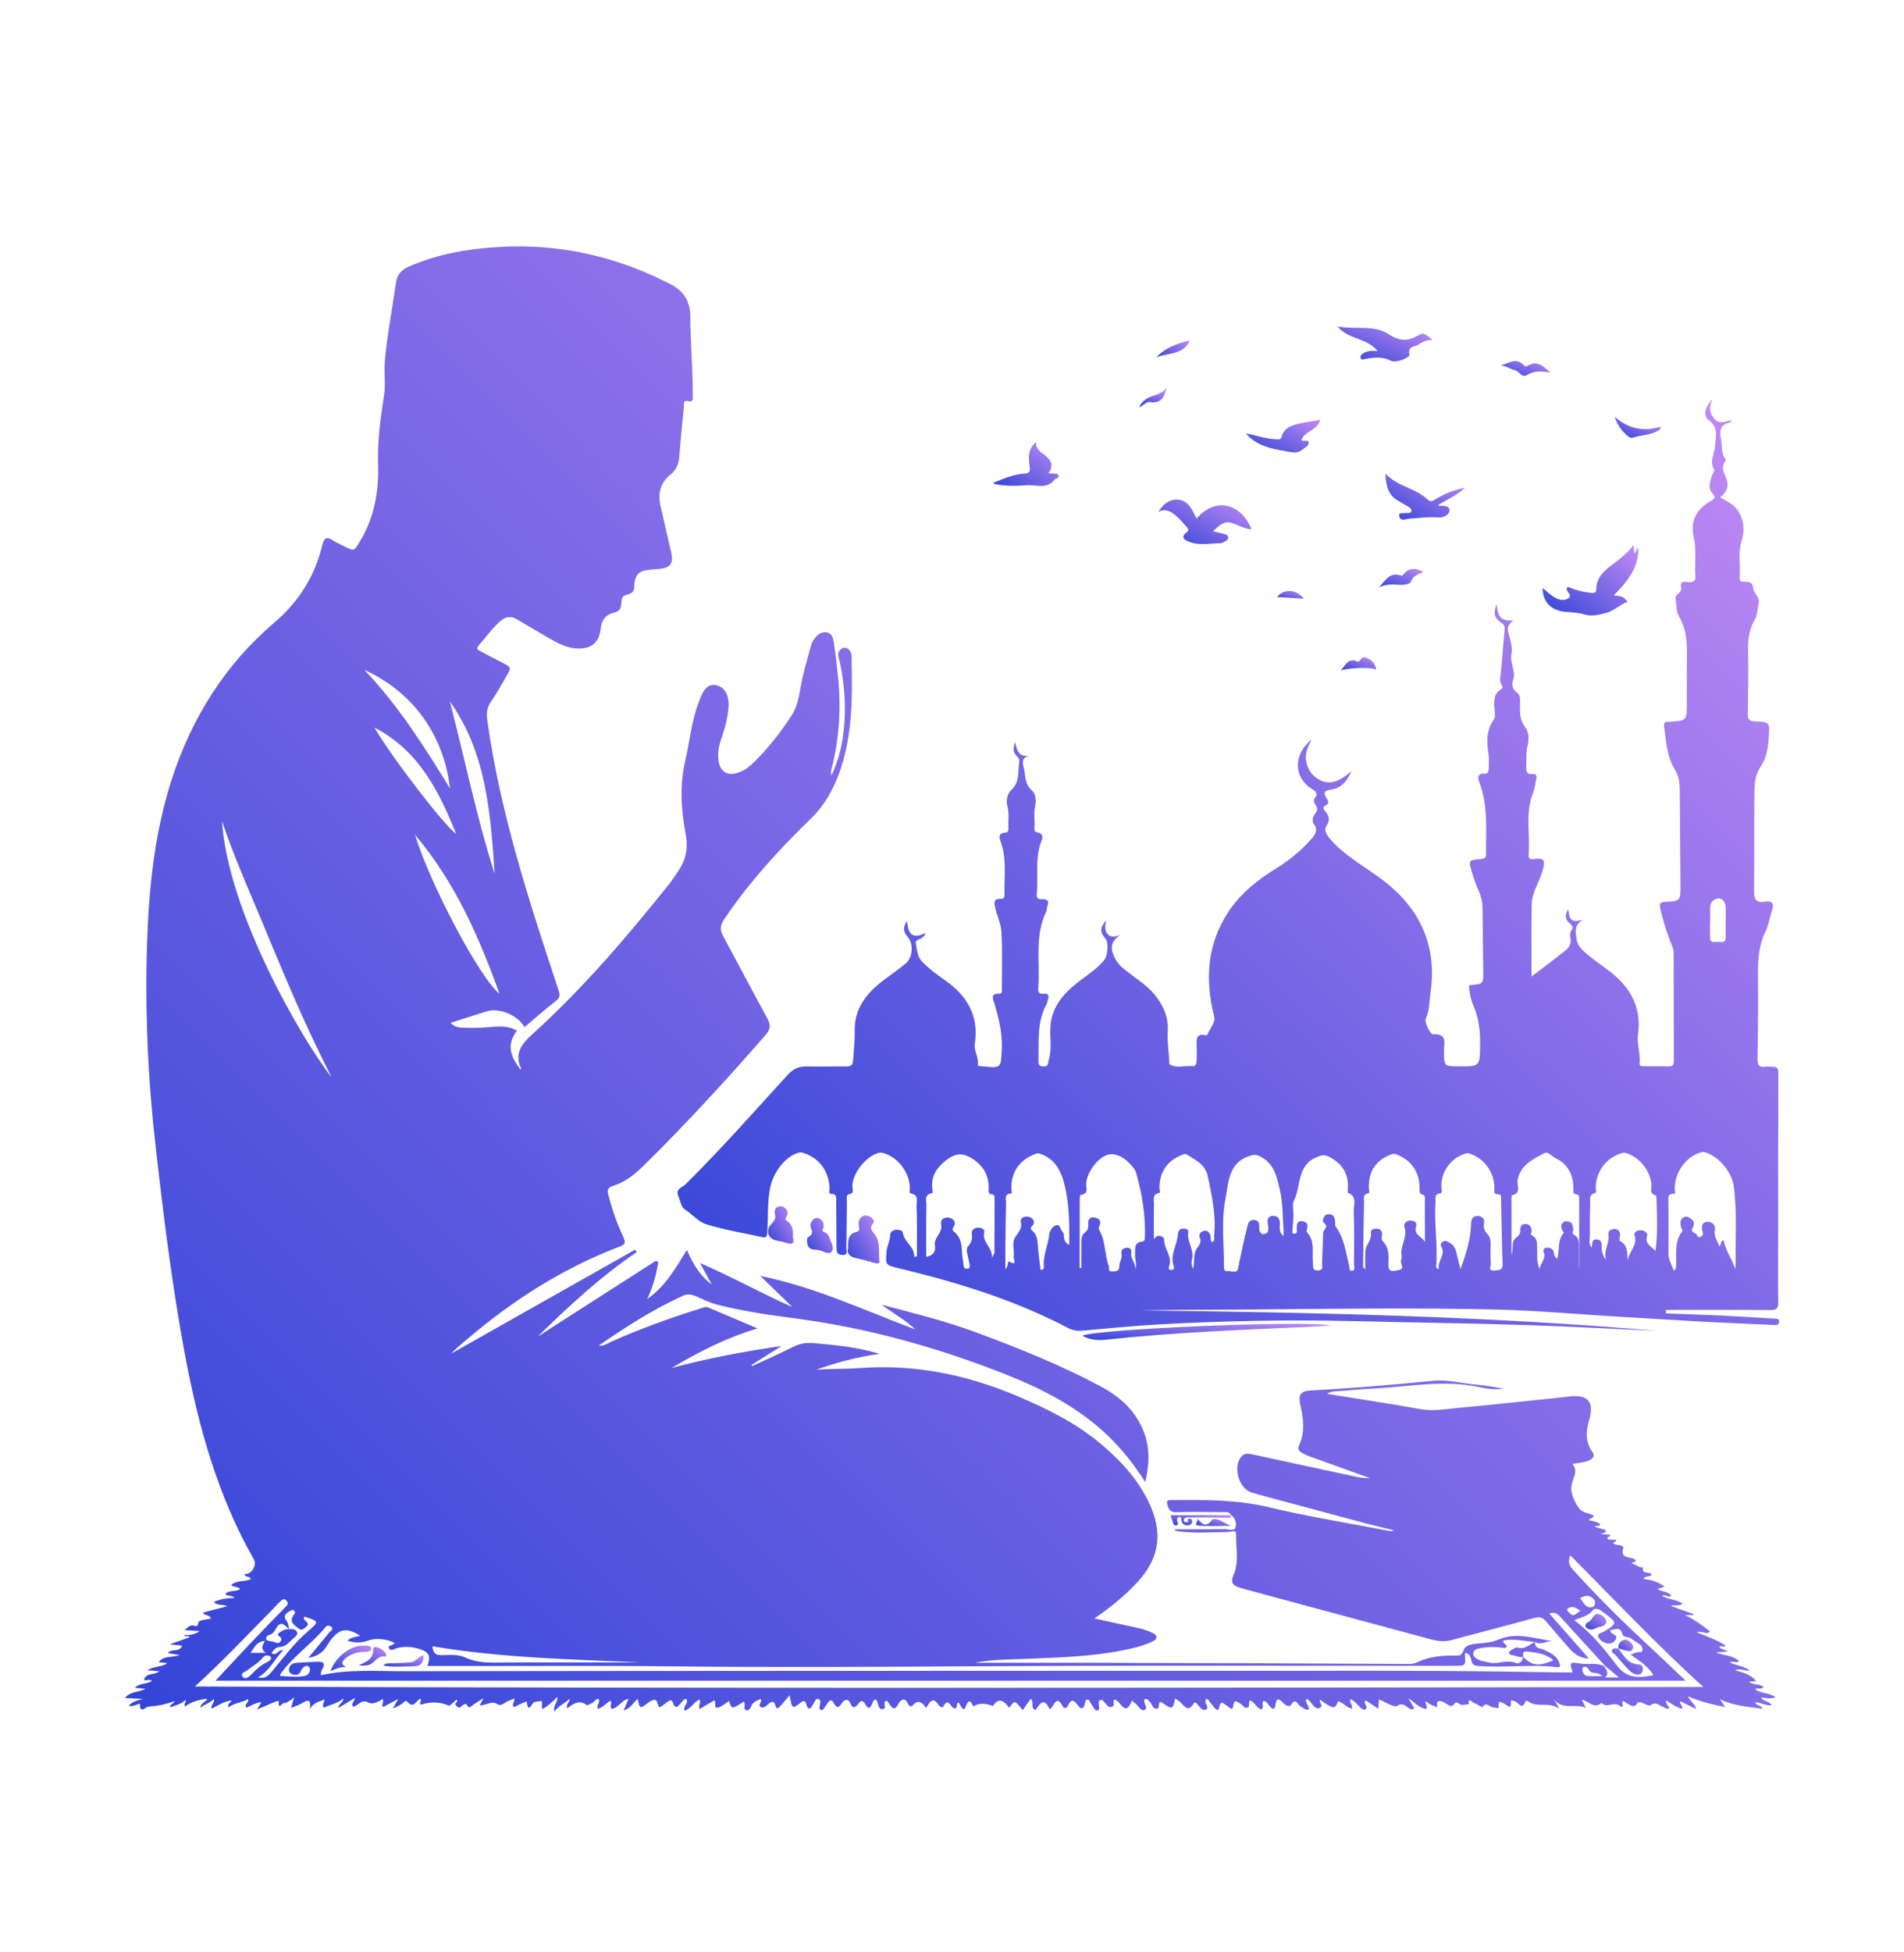 <svg width="201" height="206" viewBox="0 0 201 206" fill="none" xmlns="http://www.w3.org/2000/svg">
<path fill-rule="evenodd" clip-rule="evenodd" d="M169.419 175.765C167.848 174.045 166.283 172.32 164.701 170.6C164.437 170.313 164.133 170.061 163.543 170.256C164.947 171.856 166.306 173.392 167.734 175.014C166.742 175.003 166.146 174.487 165.612 173.885C164.787 172.956 163.979 172.005 163.182 171.053C162.849 170.657 162.505 170.589 161.984 170.732C159.066 171.54 156.125 172.286 153.201 173.077C152.461 173.272 151.756 173.18 151.045 172.991C144.575 171.248 138.104 169.503 131.634 167.757C131.342 167.676 131.043 167.596 130.763 167.499C130.092 167.264 129.897 166.937 130.224 166.192C130.837 164.816 130.453 163.319 130.493 161.875C130.505 161.405 130.017 161.651 129.759 161.657C127.936 161.686 126.119 161.829 124.302 161.582C124.193 161.571 124.084 161.542 123.986 161.382C125.764 161.382 127.535 161.387 129.312 161.37C129.691 161.37 130.27 161.582 130.407 161.238C130.585 160.791 130.43 160.235 129.977 159.868C129.748 159.496 129.364 159.57 129.014 159.564C127.403 159.559 125.792 159.519 124.187 159.576C123.528 159.599 123.373 159.283 123.235 158.773C123.126 158.383 123.23 158.297 123.597 158.297C127.059 158.274 130.487 158.229 133.916 159.043C138.118 160.052 142.4 160.728 146.648 161.548C146.814 161.577 146.986 161.548 147.164 161.491C143.295 160.573 139.488 159.467 135.647 158.464C134.474 158.158 133.304 157.837 132.138 157.501C130.797 157.111 130.132 154.823 131.026 153.728C131.353 153.327 131.737 153.373 132.179 153.465C135.796 154.256 139.408 155.03 143.025 155.804C143.552 155.918 144.08 156.004 144.642 155.987C142.538 155.23 140.434 154.479 138.336 153.717C137.997 153.596 137.659 153.442 137.355 153.253C137.063 153.075 137.006 152.805 137.16 152.467C137.785 151.114 137.602 149.692 137.286 148.334C137.034 147.233 137.246 146.78 138.359 146.729C142.658 146.505 146.946 146.138 151.229 145.714C152.834 145.559 154.365 145.989 155.93 146.121C156.858 146.201 157.781 146.367 158.71 146.534C157.81 146.706 156.898 146.534 156.05 146.356C152.352 145.582 148.689 146.339 145.02 146.522C143.747 146.585 142.48 146.723 141.213 146.803C140.829 146.826 140.457 146.843 140.09 147.084C143.415 147.623 146.706 148.116 149.979 148.701C151.275 148.936 152.524 148.701 153.786 148.586C157.586 148.236 161.387 147.818 165.188 147.422C165.28 147.415 165.37 147.403 165.458 147.388C167.596 147.073 168.358 147.864 167.751 149.905C167.435 150.965 167.332 152.158 168.106 153.218C168.496 153.757 167.946 154.055 167.527 154.198C167.08 154.353 166.581 154.376 165.985 154.485C166.478 155.053 166.283 155.58 166.071 156.125C165.675 157.162 165.933 157.965 166.558 158.962C167.051 159.754 167.693 159.61 168.249 159.937C168.198 160.241 167.854 160.166 167.728 160.407C168.141 160.527 168.593 160.556 168.955 160.866C168.817 161.141 168.502 160.912 168.347 161.112C168.628 161.192 168.903 161.273 169.178 161.364C169.327 161.41 169.597 161.382 169.499 161.657C169.471 161.749 169.247 161.766 168.983 161.869C169.413 161.909 169.711 161.938 170.004 161.966C170.021 162.247 169.643 162.075 169.694 162.379C169.82 162.523 170.044 162.448 170.239 162.477C170.474 162.511 170.984 162.402 170.342 162.786C170.199 162.872 170.537 163.004 170.692 163.016C170.973 163.038 171.431 163.153 171.374 163.325C170.996 164.552 172.108 164.231 172.584 164.558C172.629 164.592 172.652 164.655 172.687 164.701C172.629 164.936 172.343 164.753 172.24 164.976C172.67 165.074 172.991 165.435 173.461 165.423C173.283 166.255 174.235 165.716 174.361 166.203C174.149 166.444 173.719 166.237 173.489 166.616C174.269 166.702 175.003 166.885 175.719 167.436C175.438 167.527 175.215 167.596 174.968 167.671C175.438 168.015 176.098 167.888 176.436 168.41C176.109 168.657 175.817 168.187 175.467 168.393C176.103 168.817 176.958 168.748 177.623 169.224C177.221 169.551 176.837 169.293 176.39 169.476C177.239 169.78 178.001 170.05 178.764 170.319C178.76 170.357 178.754 170.396 178.746 170.434C178.448 170.434 178.152 170.434 177.858 170.434C178.855 170.87 179.698 171.506 180.523 172.171C180.168 172.543 179.641 172.05 179.113 172.24C180.185 172.681 181.229 173.054 182.186 173.644C181.968 173.885 181.745 173.598 181.504 173.776C181.676 174.063 182.048 174.04 182.375 174.275C181.934 174.309 181.601 174.338 181.143 174.372C182.031 174.739 182.948 174.653 183.596 175.307C183.292 175.536 182.983 175.238 182.582 175.421C183.315 175.754 184.055 175.823 184.726 176.253C184.164 176.407 183.711 175.966 183.166 176.258C183.992 176.493 184.806 176.66 185.402 177.405C185.144 177.422 184.921 177.439 184.634 177.457C185.098 177.875 185.74 177.611 186.159 178.036C185.918 178.345 185.58 178.058 185.287 178.242C185.878 178.752 186.726 178.58 187.432 179.09C186.875 179.348 186.394 179.131 185.912 179.148C186.165 179.601 186.738 179.452 187.036 179.933C186.388 180.031 185.878 179.618 185.305 179.635C185.385 180.048 185.93 179.887 186.061 180.323C184.571 180.082 183.092 180.042 181.584 179.32C181.796 179.652 181.939 179.876 182.106 180.139C180.77 179.864 179.503 179.572 178.213 179.016C178.431 179.572 178.924 179.773 179.044 180.346C178.454 180.053 177.932 179.796 177.393 179.526C177.227 179.859 177.732 179.967 177.56 180.311C176.946 180.185 176.465 179.767 175.891 179.434C175.782 179.83 176.184 179.962 176.212 180.248C175.954 180.42 175.765 180.197 175.565 180.117C175.135 179.95 174.768 179.503 174.235 179.962C174.131 180.048 173.787 179.853 173.564 179.778C173.277 179.687 173.048 179.4 172.738 179.864C172.503 180.214 172.09 179.922 171.764 179.755C171.575 179.658 171.15 179.159 171.311 179.956C171.339 180.105 171.139 180.151 171.053 180.059C170.468 179.469 169.631 180.311 169.064 179.698C168.261 180.397 167.716 179.48 166.994 179.366C167.12 179.624 167.229 179.853 167.407 180.208C166.272 179.738 164.953 180.495 164.059 179.325C164.196 179.572 164.34 179.818 164.609 180.3C163.468 179.515 162.259 180.266 161.313 179.526C161.25 179.48 161.066 179.474 161.061 179.492C160.682 180.581 160.269 179.601 159.885 179.509C159.748 179.48 159.49 179.366 159.501 179.492C159.581 180.61 159.077 179.87 158.75 179.75C158.475 179.646 158.12 179.348 158.217 180.048C158.263 180.369 157.902 180.185 157.724 180.191C157.323 180.214 156.956 179.509 156.48 180.139C156.446 180.185 155.89 179.801 155.551 179.675C155.402 179.618 154.949 179.056 155.053 179.847C154.731 179.83 154.399 180.008 154.089 179.824C153.854 179.681 153.745 179.515 153.459 179.876C153.155 180.26 152.765 179.79 152.444 179.641C151.905 179.4 151.578 179.383 151.739 180.145C151.263 180.019 150.896 179.824 150.506 179.52C150.42 179.813 150.747 180.025 150.569 180.323C149.864 180.271 149.417 179.71 148.678 179.199C148.964 179.692 149.136 179.99 149.302 180.283C149.245 180.311 149.199 180.346 149.153 180.357C148.58 180.478 148.328 179.486 147.497 180.008C147.153 180.225 146.27 179.601 145.57 179.337C145.548 179.687 145.525 179.973 145.502 180.317C145.026 179.996 144.602 179.715 144.183 179.434C144.011 179.606 144.091 179.738 144.154 179.876C144.235 180.042 144.332 180.266 144.16 180.369C143.965 180.483 143.77 180.334 143.604 180.18C143.277 179.876 143.019 179.486 142.566 179.303C142.372 179.675 142.859 179.893 142.71 180.3C142.142 180.203 141.798 179.646 141.254 179.52C140.95 180.397 140.755 180.38 139.345 179.354C139.218 179.652 139.769 180.036 139.31 180.231C138.915 180.403 138.674 180.002 138.439 179.732C138.278 179.555 138.169 179.32 137.871 179.297C137.774 179.71 138.238 179.979 138.158 180.426C137.802 180.449 137.556 180.225 137.281 180.053C136.983 179.87 136.765 179.09 136.26 179.939C136.123 180.168 135.653 179.939 135.412 179.658C135.028 179.217 134.747 179.148 134.655 179.87C134.575 180.483 134.323 180.409 134.002 179.99C133.841 179.784 133.692 179.549 133.405 179.474C133.136 179.75 133.463 180.094 133.193 180.392C132.66 180.277 132.482 179.646 131.972 179.434C131.703 179.618 132.024 180.076 131.686 180.191C131.336 180.311 131.198 179.91 130.946 179.778C130.613 179.601 130.287 179.234 130.189 180.013C130.115 180.615 129.805 180.168 129.587 180.042C129.243 179.847 128.836 179.274 128.699 180.231C128.653 180.541 128.418 180.466 128.246 180.26C128.097 180.071 127.948 179.876 127.781 179.698C127.644 179.555 127.621 179.285 127.352 179.291C126.956 179.658 127.839 180.208 127.266 180.42C126.847 180.569 126.583 180.013 126.297 179.715C126.257 179.669 126.079 179.664 126.062 179.692C125.351 180.936 124.944 179.796 124.434 179.486C124.307 179.411 124.193 179.325 124.055 179.234C123.797 180.432 123.797 180.432 122.524 179.583C122.158 179.692 122.542 180.311 122.072 180.311C121.699 180.317 121.653 179.922 121.47 179.698C121.298 179.492 121.177 179.228 120.822 179.308C120.667 179.71 121.229 180.266 120.85 180.432C120.398 180.633 120.174 179.95 119.801 179.71C119.704 179.646 119.618 179.56 119.492 179.452C118.752 181.361 118.282 179.331 117.64 179.36C117.405 179.555 117.783 179.996 117.365 180.117C116.981 180.225 116.843 179.887 116.637 179.681C116.494 179.538 116.373 179.28 116.132 179.411C115.909 179.532 116.001 179.79 116.012 179.996C116.029 180.174 116.115 180.392 115.897 180.472C115.639 180.564 115.53 180.34 115.421 180.157C115.33 179.996 115.221 179.847 115.123 179.698C115.032 179.549 114.997 179.302 114.774 179.348C114.585 179.388 114.562 179.601 114.521 179.79C114.384 180.461 114.051 180.329 113.759 179.916C113.369 179.366 113.065 179.262 112.75 179.962C112.635 180.214 112.349 180.38 112.194 180.071C111.603 178.918 111.34 179.761 110.996 180.231C110.961 180.271 110.893 180.283 110.784 180.34C110.422 179.469 109.998 179.371 109.471 180.243C109.282 180.552 109.098 180.415 109.006 180.082C108.938 179.83 109.098 179.538 108.817 179.251C108.531 179.664 108.255 180.059 107.975 180.461C107.115 179.394 107.115 179.394 106.541 180.214C106.031 179.543 105.481 179.022 104.816 180.025C104.122 179.767 103.428 179.641 102.752 180.071C102.339 179.159 102.156 179.583 101.903 180.185C101.772 180.512 101.651 180.443 101.193 179.646C100.906 179.767 101.124 180.139 100.849 180.294C100.797 180.283 100.711 180.277 100.642 180.237C100.315 180.042 100.109 179.102 99.582 180.082C99.501 180.237 99.198 180.099 99.112 179.962C98.504 178.993 98.16 179.555 97.787 180.231C97.38 179.71 96.962 179.234 96.343 179.979C96.171 180.185 95.93 179.973 95.844 179.778C95.494 178.993 95.007 179.463 94.846 179.784C94.411 180.644 94.158 180.18 93.837 179.744C93.757 179.629 93.717 179.446 93.511 179.492C93.167 179.704 93.665 180.34 93.167 180.357C92.588 180.375 92.811 179.618 92.45 179.348C92.227 179.36 92.158 179.56 92.1 179.704C91.888 180.271 91.682 180.438 91.321 179.796C91.097 179.394 90.856 179.429 90.587 179.818C90.312 180.208 89.996 180.34 89.761 179.727C89.549 179.182 89.114 179.377 88.919 179.669C88.558 180.22 88.334 180.323 88.001 179.675C87.818 179.32 87.577 179.406 87.382 179.692C87.262 179.87 87.147 180.048 87.027 180.22C86.941 180.346 86.849 180.489 86.671 180.438C86.396 180.363 86.557 180.151 86.551 179.99C86.534 179.75 86.775 179.4 86.373 179.303C86.075 179.234 86.018 179.572 85.892 179.767C85.622 180.174 85.364 180.73 85.095 179.773C84.992 179.411 84.808 179.463 84.562 179.646C83.616 180.357 83.61 180.357 83.364 178.89C82.962 179.36 82.67 179.727 82.349 180.059C82.223 180.191 81.999 180.438 81.885 180.042C81.707 179.4 81.42 179.538 81.047 179.876C80.847 180.059 80.583 180.283 80.319 180.139C79.93 179.916 80.509 179.629 80.296 179.291C79.907 179.44 79.505 179.601 79.31 180.031C79.201 180.266 79.087 180.529 78.817 180.472C78.416 180.397 78.68 180.025 78.605 179.796C78.582 179.715 78.571 179.629 78.554 179.543C77.241 180.386 77.241 180.386 76.966 179.492C76.633 179.71 76.335 179.973 75.991 180.122C75.166 180.466 75.722 179.612 75.378 179.44C74.902 179.721 74.386 180.031 73.859 180.34C73.675 179.979 74.053 179.669 73.836 179.337C73.239 179.612 72.941 180.3 72.27 180.529C72.07 180.059 72.683 179.778 72.488 179.308C72.173 179.234 72.064 179.549 71.892 179.71C71.554 180.025 71.347 180.512 71.015 179.624C70.837 179.148 70.362 179.704 70.086 179.87C69.737 180.094 69.582 180.403 69.404 179.698C69.266 179.153 68.779 179.423 68.452 179.664C67.547 180.34 67.547 180.346 67.323 179.28C66.853 179.641 66.618 180.266 65.844 180.483C66.039 180.025 66.177 179.687 66.354 179.268C65.592 179.411 65.305 180.22 64.594 180.323C64.302 180.099 64.646 179.755 64.457 179.469C63.987 179.71 63.66 180.185 63.121 180.323C62.897 179.945 63.436 179.646 63.178 179.28C62.828 179.268 62.731 179.652 62.444 179.744C62.273 179.796 62.032 179.996 61.963 179.939C61.178 179.331 60.524 179.761 59.905 180.266C59.67 179.807 60.174 179.687 60.117 179.262C59.63 179.784 58.97 179.962 58.535 180.615C58.34 179.962 58.936 179.641 58.827 179.079C58.334 179.572 57.864 180.019 57.296 180.334C57.067 180.076 57.342 179.778 57.153 179.497C56.929 179.532 56.677 179.572 56.425 179.601C56.144 179.629 55.789 180.988 55.599 179.555C55.468 179.595 55.33 179.629 55.21 179.687C54.883 179.836 54.568 179.996 54.252 180.145C53.954 179.824 54.401 179.578 54.287 179.228C53.903 179.411 53.49 179.543 53.146 179.778C52.853 179.973 52.745 179.967 52.406 179.778C51.902 179.486 51.306 179.945 50.635 179.962C50.755 179.738 50.858 179.532 51.042 179.194C50.606 179.474 50.302 179.658 50.01 179.853C49.758 180.025 49.54 180.42 49.259 179.864C49.184 179.732 48.989 179.87 48.852 179.933C48.663 180.031 48.588 180.386 48.216 180.053C47.803 179.692 48.479 179.624 48.204 179.354C48.038 179.497 47.826 179.681 47.614 179.864C47.522 179.945 47.43 180.031 47.298 179.962C46.524 179.589 45.378 179.555 44.426 179.887C44.197 179.698 44.535 179.503 44.415 179.308C44.329 179.222 44.26 179.314 44.203 179.366C43.847 179.669 43.572 180.248 43.01 179.583C42.815 179.348 42.643 179.652 42.483 179.755C42.185 179.945 41.892 180.151 41.48 180.266C41.646 179.979 41.812 179.692 42.047 179.28C41.439 179.606 40.941 179.87 40.448 180.134C40.212 179.847 40.597 179.578 40.385 179.297C39.903 179.572 39.41 179.939 38.814 179.629C38.143 179.28 37.81 180.025 37.266 180.099C37.019 179.75 37.432 179.555 37.449 179.188C36.859 179.543 36.32 179.87 35.718 180.237C35.735 179.761 36.245 179.732 36.234 179.228C35.609 179.784 34.852 179.876 34.193 180.203C33.929 179.887 34.273 179.669 34.233 179.331C33.769 179.612 33.173 179.526 32.703 180.369C32.892 179.297 32.468 179.383 32.072 179.624C31.682 179.864 31.275 180.025 30.713 180.214C30.834 179.841 30.92 179.578 31.063 179.125C30.622 179.423 30.335 179.704 29.951 179.721C29.779 179.732 29.349 180.472 29.435 179.555C29.446 179.423 29.125 179.543 28.965 179.612C28.414 179.847 27.864 180.082 27.119 180.397C27.331 180.059 27.44 179.882 27.6 179.629C26.947 179.658 26.488 180.036 25.978 180.197C25.783 179.778 26.322 179.675 26.196 179.297C25.542 179.675 24.763 179.675 24.132 180.162C23.948 179.761 24.39 179.715 24.43 179.434C23.656 179.538 23.031 179.95 22.355 180.3C22.189 179.91 22.733 179.675 22.555 179.274C22.212 179.738 21.627 179.778 21.145 180.225C21.208 179.646 21.73 179.652 21.879 179.257C21.013 179.366 20.216 179.566 19.54 180.071C19.339 179.773 19.695 179.669 19.597 179.383C19.104 179.853 18.508 179.95 17.941 180.168C17.929 179.796 18.382 179.818 18.416 179.509C17.505 179.859 16.547 180.036 15.59 180.099C15.475 180.105 14.701 180.908 14.787 179.807C14.793 179.692 14.094 180.105 13.589 180.031C14.002 179.497 14.558 179.434 15.097 179.285C14.512 179.257 13.928 179.222 13.188 179.182C13.773 178.443 14.644 178.615 15.355 178.219C14.954 178.179 14.633 178.144 14.237 178.104C14.764 177.56 15.515 177.76 16.037 177.376C15.774 177.141 15.493 177.376 15.2 177.285C15.43 176.442 16.341 176.814 16.817 176.356C16.433 176.321 16.083 176.298 15.561 176.253C16.295 175.783 17.069 175.966 17.665 175.496C17.35 175.467 17.069 175.439 16.748 175.41C17.264 174.682 18.084 174.957 18.984 174.647C18.405 174.556 18.078 174.498 17.723 174.441C18.107 173.919 18.932 174.412 19.236 173.661C18.863 173.621 18.497 173.581 17.929 173.518C18.737 173.226 19.374 172.996 20.016 172.767C19.918 172.526 19.58 172.796 19.437 172.543C19.987 172.555 20.515 172.521 21.071 172.125C20.492 172.085 20.01 172.056 19.471 172.016C19.798 171.764 20.108 171.397 20.492 171.552C21.071 171.775 20.79 171.139 21.111 171.036C21.483 170.904 21.862 170.881 22.252 170.812C22.189 170.302 21.575 170.589 21.432 170.164C22.263 169.952 23.094 169.734 23.977 169.505C23.513 169.253 22.991 169.471 22.555 169.052C23.272 168.748 23.971 168.622 24.745 168.628C24.47 168.278 24.046 168.49 23.782 168.209C24.212 167.734 24.894 168.032 25.347 167.676C25.13 167.407 24.7 167.516 24.396 167.264C25.015 166.707 25.84 166.965 26.488 166.621C26.362 166.329 26.007 166.444 25.84 166.237C25.812 166.106 25.915 166.094 25.995 166.088C26.626 166.037 27.125 165.114 26.803 164.558C22.974 157.845 20.945 150.518 19.534 142.997C18.17 135.722 17.27 128.372 16.433 121.017C15.613 113.857 15.292 106.673 15.527 99.473C15.722 93.603 16.324 87.789 18.158 82.165C20.262 75.728 23.754 70.144 28.902 65.752C31.556 63.494 33.23 60.816 34.027 57.509C34.227 56.694 34.531 56.614 35.173 57.044C35.529 57.279 35.93 57.434 36.309 57.629C37.398 58.197 37.363 58.174 38.017 57.096C39.547 54.562 40.006 51.799 39.914 48.886C39.834 46.45 40.19 44.054 40.551 41.646C40.717 40.539 40.522 39.336 40.62 38.166C40.866 35.351 41.411 32.582 41.812 29.785C41.938 28.879 42.483 28.42 43.251 28.093C46.301 26.769 49.517 26.236 52.808 26.053C58.913 25.72 64.686 26.97 70.155 29.676C70.262 29.729 70.371 29.781 70.482 29.831C72.013 30.536 72.861 31.585 72.873 33.413C72.884 36.171 73.148 38.934 73.13 41.697C73.125 42.03 73.262 42.483 72.603 42.328C72.081 42.208 72.225 42.655 72.196 42.919C72.024 44.701 71.841 46.484 71.703 48.273C71.646 49.018 71.365 49.609 70.786 50.073C69.685 50.956 69.433 52.108 69.737 53.432C70.103 55.055 70.488 56.677 70.855 58.3C71.124 59.469 70.763 59.939 69.565 60.037C69.198 60.065 68.837 60.088 68.475 60.129C67.455 60.237 67.048 60.662 66.956 61.699C66.95 61.757 66.945 61.82 66.95 61.877C67.054 62.892 65.838 62.611 65.683 63.087C65.483 63.677 65.804 64.417 64.852 64.635C63.964 64.841 63.499 65.414 63.402 66.377C63.247 67.851 62.364 68.521 60.856 68.43C59.859 68.367 58.987 67.931 58.139 67.449C56.929 66.756 55.731 66.039 54.527 65.328C53.92 64.967 53.364 65.076 52.853 65.517C51.948 66.297 51.277 67.283 50.492 68.166C50.211 68.481 50.486 68.596 50.686 68.705C51.435 69.11 52.188 69.504 52.945 69.886C53.994 70.413 54.006 70.413 53.438 71.394C52.916 72.288 52.423 73.199 51.833 74.042C51.397 74.667 51.34 75.28 51.443 76.008C52.808 85.823 55.875 95.185 58.982 104.535C59.16 105.074 59.079 105.315 58.655 105.647C57.531 106.524 56.465 107.464 55.37 108.387C54.671 107.115 52.681 106.306 51.351 106.731C50.125 107.126 48.892 107.51 47.579 107.923C47.969 108.399 48.462 108.439 48.921 108.45C49.769 108.479 50.629 108.479 51.472 108.405C52.538 108.307 53.593 108.187 54.562 108.76C53.593 110.107 53.679 111.185 54.929 112.848C54.957 112.819 55.02 112.779 55.015 112.767C54.281 111.197 55.043 110.176 56.178 109.156C61.533 104.311 66.211 98.842 70.705 93.207C71.004 92.829 71.261 92.41 71.542 92.014C72.385 90.816 72.666 89.555 72.391 88.064C71.909 85.473 71.732 82.876 72.351 80.222C72.827 78.158 72.999 76.031 73.795 74.036C73.818 73.985 73.83 73.922 73.853 73.864C74.323 72.586 74.833 72.144 75.647 72.317C76.49 72.494 76.983 73.36 76.908 74.564C76.834 75.728 76.53 76.84 76.152 77.935C75.876 78.72 75.722 79.517 75.865 80.348C76.06 81.455 76.776 81.879 77.843 81.564C78.537 81.357 79.087 80.927 79.586 80.44C81.116 78.949 82.423 77.264 83.576 75.481C84.401 74.203 84.418 72.649 84.791 71.216C85.055 70.19 85.318 69.163 85.611 68.143C85.708 67.793 85.886 67.466 86.138 67.197C86.471 66.836 86.866 66.618 87.354 66.75C87.841 66.882 87.956 67.352 88.019 67.759C88.185 68.802 88.294 69.863 88.414 70.912C88.821 74.386 88.655 77.82 87.766 81.208C87.715 81.409 87.721 81.621 87.772 81.844C88.385 80.543 88.781 79.179 88.982 77.763C89.36 75.126 89.217 72.511 88.666 69.903C88.569 69.456 88.259 68.888 88.81 68.47C88.993 68.332 89.234 68.309 89.417 68.407C89.968 68.71 89.899 69.272 89.905 69.783C89.985 73.612 89.985 77.43 88.747 81.139C88.07 83.174 87.078 84.957 85.531 86.454C82.188 89.698 79.064 93.127 76.45 97.002C76.014 97.656 75.98 98.126 76.341 98.791C77.912 101.669 79.419 104.581 80.996 107.453C81.368 108.135 81.363 108.588 80.83 109.207C76.713 113.925 72.488 118.535 68.022 122.932C67.071 123.872 66.028 124.732 64.72 125.139C64.181 125.305 64.078 125.569 64.21 126.067C64.583 127.478 65.03 128.854 65.643 130.184C66.142 131.267 66.113 131.279 65.013 131.703C59.263 133.95 54.143 137.224 49.454 141.202C48.829 141.73 48.193 142.245 47.619 142.847C54.094 139.19 60.568 135.532 67.042 131.875C67.1 131.959 67.155 132.045 67.208 132.133C63.408 134.718 60.042 137.82 56.769 141.042C60.935 138.37 65.101 135.699 69.266 133.027C69.339 133.084 69.414 133.142 69.49 133.199C69.272 134.535 68.928 135.836 68.321 137.086C70.195 135.785 71.313 133.864 72.511 131.898C73.142 133.348 73.876 134.615 75.126 135.532C74.747 134.839 74.369 134.145 73.899 133.279C77.333 134.764 80.4 136.495 83.644 137.923C82.517 136.83 81.389 135.737 80.262 134.644C86.029 135.808 91.246 138.273 96.629 140.291C95.615 139.322 94.382 138.645 93.075 137.682C96.555 138.599 99.828 139.408 102.998 140.583C107.436 142.228 111.833 143.983 116.023 146.207C117.457 146.969 118.769 147.887 119.733 149.234C121.223 151.332 121.59 153.476 120.902 156.394C119.761 154.605 118.5 152.995 117.021 151.561C113.874 148.529 110.084 146.574 106.077 144.997C99.054 142.228 91.825 140.193 84.338 139.178C81.449 138.789 78.571 138.405 75.739 137.682C74.936 137.482 74.214 137.103 73.463 136.782C72.987 136.576 72.54 136.53 72.058 136.748C68.957 138.169 66.096 139.993 63.195 142.005C63.809 142.045 64.181 141.741 64.577 141.563C67.656 140.187 70.82 139.052 74.036 138.049C74.294 137.969 74.523 137.86 74.816 137.992C76.456 138.703 78.106 139.385 79.981 140.182C76.605 141.179 73.721 142.698 70.889 144.361C74.627 143.352 78.422 142.63 82.509 142.039C81.305 142.796 80.319 143.421 79.333 144.04C79.353 144.078 79.374 144.116 79.396 144.155C80.835 143.49 82.297 142.859 83.713 142.142C84.395 141.798 85.055 141.666 85.806 141.73C88.127 141.93 90.449 142.131 92.874 142.87C90.466 143.191 88.311 143.776 86.19 144.533C87.743 144.43 89.297 144.476 90.845 144.361C96.629 143.942 102.133 145.089 107.43 147.336C110.594 148.678 113.673 150.203 116.31 152.45C118.517 154.33 120.443 156.446 121.573 159.209C122.748 162.093 122.226 164.592 120.163 166.857C118.833 168.318 117.319 169.562 115.525 170.789C117.136 171.139 118.569 171.449 119.996 171.764C120.564 171.884 121.114 172.045 121.636 172.303C121.825 172.4 122.049 172.492 122.072 172.727C122.1 173.014 121.842 173.128 121.63 173.231C120.633 173.702 119.566 173.942 118.5 174.154C115.295 174.796 112.045 174.894 108.8 175.032C106.828 175.118 104.85 175.089 102.89 175.467C107.115 175.467 111.345 175.456 115.576 175.467C126.664 175.496 137.757 175.53 148.844 175.593C149.377 175.593 149.75 175.324 150.191 175.169C151.326 174.762 152.501 174.682 153.694 174.705C154.084 174.71 154.324 174.688 154.508 174.149C154.731 173.501 155.563 173.478 156.211 173.421C156.91 173.358 157.546 173.294 158.251 172.996C160.08 172.211 161.966 172.899 163.824 173.168C163.228 173.197 162.649 173.598 162.047 173.283C161.984 173.994 162.649 173.919 163.015 174.103C163.669 174.435 164.334 174.688 164.609 175.462C164.712 175.748 164.775 175.977 164.38 175.926C161.594 175.599 158.796 176.023 156.01 175.794C155.637 175.765 155.419 175.662 155.333 175.232C155.27 174.923 155.161 174.516 154.731 174.407C154.691 174.487 154.634 174.539 154.64 174.59C154.737 175.783 154.737 175.783 153.528 175.788C136.358 175.794 119.188 175.731 102.018 175.84C91.814 175.903 81.604 175.955 71.393 175.846C63.161 175.754 54.929 175.823 46.696 175.805C46.18 175.805 45.664 175.805 45.126 175.805C45.504 174.699 45.303 174.298 44.163 173.977C43.411 173.759 42.632 173.707 41.846 173.937C41.611 174.005 41.199 174.303 41.055 173.908C40.923 173.541 41.502 173.73 41.651 173.358C40.723 172.922 39.674 172.819 38.797 173.14C38.034 173.415 37.426 173.346 36.681 173.145C37.071 172.727 37.575 172.744 38.023 172.629C36.498 171.598 35.586 171.873 34.474 173.73C34.044 174.447 33.396 174.808 32.542 174.946C33.293 174.034 34.056 173.134 34.801 172.217C34.915 172.079 35.236 171.97 35.019 171.724C34.852 171.54 34.56 171.454 34.371 171.689C32.92 173.478 30.937 174.768 29.601 176.665C29.572 176.706 29.584 176.774 29.578 176.855C30.363 176.895 31.143 176.992 31.929 176.889C32.238 176.849 32.531 176.792 32.668 176.459C32.754 176.247 32.748 176.012 32.582 175.869C32.393 175.697 32.181 175.817 32.015 175.972C31.929 176.052 31.825 176.149 31.797 176.253C31.636 176.751 31.287 176.809 30.857 176.677C30.581 176.597 30.478 176.356 30.513 176.104C30.576 175.685 30.891 175.502 31.287 175.473C32.089 175.421 32.897 175.37 33.7 175.358C34.142 175.353 34.313 175.588 34.09 176.012C33.964 176.247 33.82 176.482 33.895 176.774C36.819 176.121 39.765 176.362 42.683 176.356C73.681 176.31 104.672 176.31 135.67 176.31C143.174 176.304 150.678 176.287 158.183 176.384C160.791 176.413 163.4 176.476 166.014 176.493C165.687 175.358 165.687 175.37 166.845 175.548C167.676 175.679 168.548 175.421 169.35 175.828C169.557 176.207 169.912 176.568 169.453 177.015C169.969 177.015 170.394 177.015 170.904 177.015C170.359 176.556 169.889 176.161 169.419 175.765ZM129.977 159.868C129.981 159.876 129.985 159.883 129.989 159.891L129.966 159.862C129.97 159.866 129.973 159.868 129.977 159.868ZM158.699 173.117C158.607 173.507 159.169 173.472 159.037 173.816C158.911 173.948 158.762 173.896 158.613 173.879C157.77 173.759 156.933 173.776 156.102 173.959C155.826 174.017 155.563 174.114 155.528 174.447C155.494 174.774 155.723 174.928 155.964 175.077C156.337 175.301 156.761 175.33 157.168 175.433C158.114 175.679 159.054 175.077 160.023 175.49C160.332 175.622 160.751 175.335 160.78 174.848C160.355 174.923 159.977 174.699 159.57 174.647C159.444 174.63 159.266 174.521 159.306 174.349C159.323 174.258 159.45 174.177 159.547 174.126C159.759 174.011 160.029 173.793 160.195 173.851C160.969 174.109 161.445 173.518 162.035 173.277C160.923 173.168 159.811 172.899 158.699 173.117ZM163.984 175.198C163.182 174.504 162.27 174.401 161.307 174.286C160.642 174.206 160.803 174.51 160.803 174.842C161.714 175.788 162.459 175.88 163.984 175.198ZM20.572 177.967C73.698 178.185 126.744 178.11 179.824 178.018C174.945 173.616 170.462 168.834 165.767 164.128C165.486 164.839 165.681 165.24 166.031 165.618C168.341 168.158 170.743 170.6 173.26 172.933C174.808 174.367 176.327 175.823 177.949 177.353C126.033 177.353 74.271 177.353 22.756 177.353C24.012 176.006 25.33 174.579 26.666 173.168C27.784 171.993 28.919 170.829 30.054 169.666C30.272 169.442 30.541 169.23 30.237 168.909C29.905 168.559 29.698 168.926 29.481 169.098C29.297 169.253 29.148 169.454 28.976 169.625C26.23 172.406 23.553 175.261 20.572 177.967ZM30.547 171.936C30.874 171.856 31.224 171.953 31.344 172.205C31.487 172.509 31.137 172.75 30.925 172.928C30.507 173.289 30.18 173.782 29.498 173.799C29.171 173.805 28.856 174.109 28.667 174.441C29.183 174.814 29.303 174.103 29.905 174.109C28.936 175.186 28.391 176.373 27.245 176.992C27.864 177.193 28.282 176.9 28.69 176.407C29.928 174.923 31.08 173.358 32.571 172.091C33.706 171.127 33.666 171.082 32.152 170.6C31.791 171.024 32.886 171.179 32.347 171.638C32.101 171.85 31.9 172.148 31.504 171.833C31.046 171.471 30.513 171.173 30.971 170.462C31.057 170.325 31.264 170.193 31.074 169.998C30.862 169.786 30.673 169.969 30.507 170.067C30.117 170.285 29.893 170.606 30.232 171.019C30.461 171.305 30.444 171.638 30.541 171.936C30.541 171.936 30.543 171.936 30.547 171.936ZM30.541 171.936C30.537 171.936 30.534 171.936 30.53 171.936C30.534 171.94 30.537 171.942 30.541 171.942C30.541 171.942 30.541 171.94 30.541 171.936ZM29.223 171.706C28.993 172.068 28.884 172.423 28.414 172.532C28.242 172.572 28.082 172.71 28.093 172.916C28.11 173.157 28.34 173.128 28.5 173.174C28.678 173.214 28.861 173.231 29.022 173.3C29.234 173.398 29.418 173.432 29.59 173.237C29.773 173.031 29.721 172.847 29.521 172.704C29.154 172.446 29.429 172.349 29.624 172.205C29.899 172.005 30.186 171.884 30.53 171.936C30.134 171.592 29.693 170.967 29.223 171.706ZM34.99 113.667C33.539 110.778 32.158 107.86 30.88 104.896C29.584 101.915 28.363 98.911 27.102 95.918C25.84 92.938 24.556 89.962 23.438 86.648C24.029 96.142 31.814 109.62 34.99 113.667ZM43.813 88.088C45.418 93.379 50.761 103.388 52.727 104.856C50.578 98.9 48.055 93.109 43.813 88.088ZM52.223 92.209C51.776 85.846 51.369 79.471 47.487 74.013C49.07 80.079 50.302 86.236 52.223 92.209ZM47.51 83.215C46.828 77.47 43.549 73.01 38.475 70.694C42.145 74.581 44.85 78.869 47.51 83.215ZM39.53 76.777C41.29 79.832 46.897 87.119 48.158 88.001C46.33 83.507 44.277 79.259 39.53 76.777ZM169.987 172.016C169.998 172.561 170.864 172.417 170.588 172.973C170.428 173.3 170.038 173.507 169.66 173.415C169.281 173.323 168.874 173.094 168.731 172.75C168.576 172.36 169.064 172.326 169.299 172.188C170.743 171.322 170.755 171.236 169.442 170.279C169.27 170.159 169.109 170.01 168.926 169.906C168.679 169.769 168.295 169.7 168.163 169.895C167.711 170.554 166.954 170.623 166.186 170.973C168.049 172.343 169.396 174.063 170.72 175.788C171.792 177.181 173.065 177.067 174.567 176.78C173.942 175.811 173.071 175.244 172.131 174.602C172.423 174.493 172.589 174.441 172.75 174.372C172.956 174.281 173.3 174.475 173.386 174.172C173.478 173.845 173.226 173.604 172.973 173.426C172.733 173.249 172.44 173.128 172.222 172.928C171.941 172.664 171.38 172.847 171.282 172.463C171.047 171.546 170.468 171.999 169.987 172.016ZM67.604 175.427C60.26 175.1 52.934 174.951 45.659 173.724C45.699 174.464 46.02 174.665 46.616 174.659C47.459 174.653 48.359 174.55 49.127 174.911C50.463 175.536 51.839 175.45 53.226 175.439C54.35 175.427 55.473 175.427 56.597 175.427C60.266 175.427 63.935 175.427 67.604 175.427ZM28.609 174.991C28.621 174.848 28.546 174.762 28.414 174.728C28.168 174.665 27.944 174.676 27.761 174.9C27.297 175.467 26.654 175.823 26.087 176.264C25.863 176.436 25.302 176.574 25.634 176.958C25.909 177.273 26.305 176.952 26.551 176.683C27.044 176.144 27.595 175.685 28.254 175.364C28.414 175.284 28.581 175.198 28.609 174.991ZM166.805 168.645C167.195 169.121 167.395 169.786 168.135 169.574C168.387 169.499 168.444 169.046 168.347 168.897C167.98 168.347 167.453 168.244 166.805 168.645ZM27.973 173.145C27.033 173.243 26.866 173.874 26.437 174.418C26.998 174.418 27.428 174.418 28.059 174.418C27.486 174.005 27.686 173.627 27.973 173.145ZM169.138 176.872C168.616 176.333 168.06 176.728 167.785 176.276C167.642 176.041 167.481 175.783 167.149 175.932C167.08 175.96 167.034 176.144 167.051 176.247C167.109 176.562 167.269 176.837 167.619 176.86C168.055 176.895 168.496 176.872 169.138 176.872ZM166.862 169.998C166.392 169.648 165.985 169.431 165.549 169.706C165.274 169.883 165.567 170.067 165.693 170.21C166.191 170.784 166.409 170.119 166.862 169.998Z" fill="url(#paint0_linear_127_2289)"/>
<path fill-rule="evenodd" clip-rule="evenodd" d="M107.172 78.284C107.332 79.288 107.619 79.924 108.691 79.729C107.837 79.941 107.934 80.446 108.078 81.031C108.278 81.85 108.158 82.733 108.932 83.41C109.379 83.799 109.385 84.533 109.264 85.141C109.115 85.869 109.259 86.586 109.207 87.308C109.195 87.486 109.19 87.772 109.356 87.795C110.439 87.962 109.941 88.667 109.797 89.154C109.287 90.885 109.614 92.657 109.448 94.405C109.408 94.824 109.671 94.921 110.021 94.892C110.64 94.852 110.755 95.139 110.554 95.666C110.485 95.833 110.525 96.045 110.445 96.2C109.19 98.785 109.809 101.565 109.608 104.26C109.574 104.65 109.648 104.913 110.136 104.862C110.772 104.793 110.743 105.166 110.6 105.601C110.566 105.716 110.548 105.842 110.491 105.951C109.471 107.797 109.66 109.821 109.631 111.816C109.625 112.188 109.574 112.527 110.153 112.538C110.732 112.55 110.6 112.2 110.709 111.856C111.087 110.675 110.806 109.483 110.892 108.302C111.047 106.289 112.211 104.896 113.713 103.715C114.705 102.936 115.794 102.282 116.597 101.273C116.929 100.855 117.055 99.456 116.705 99.06C116.104 98.384 116.109 97.862 116.769 97.14C116.688 97.638 116.574 98.109 116.889 98.521C117.267 99.009 117.737 98.848 118.253 98.653C117.617 99.112 117.199 99.633 117.434 100.442C117.634 101.124 117.984 101.68 118.546 102.162C119.652 103.108 120.948 103.813 121.888 104.959C122.84 106.112 123.378 107.407 123.275 108.892C123.207 109.958 123.39 110.99 123.442 112.039C123.447 112.131 123.424 112.274 123.47 112.303C124.215 112.779 125.035 112.429 125.821 112.504C126.331 112.555 126.302 112.143 126.319 111.822C126.337 111.306 126.354 110.784 126.325 110.274C126.291 109.591 126.331 109.03 127.26 109.242C127.311 109.259 127.42 109.253 127.432 109.23C127.707 108.588 128.326 107.854 128.188 107.31C127.191 103.366 127.409 99.645 129.708 96.177C130.997 94.233 132.792 92.834 134.735 91.63C136.042 90.822 137.229 89.859 138.244 88.753C138.57 88.397 139.356 87.652 138.634 86.861C138.582 86.803 138.599 86.689 138.582 86.597C138.49 86.052 139.155 85.68 139.052 85.301C138.937 84.883 138.444 84.619 138.903 84.069C139.098 83.84 138.932 83.519 138.553 83.289C136.558 82.097 136.472 79.655 138.467 78.026C138.066 78.818 137.751 79.5 137.877 80.251C138.009 81.019 138.358 81.695 139.029 82.137C140.147 82.882 141.219 82.676 142.669 81.352C142.194 82.469 141.574 83.169 140.548 83.318C139.872 83.415 139.643 83.593 140.032 84.212C140.227 84.522 140.376 84.797 139.906 85.015C139.551 85.181 139.74 85.416 139.895 85.6C140.302 86.081 140.457 86.494 140.038 87.13C139.677 87.669 140.193 88.282 140.52 88.649C142.331 90.685 144.859 91.837 146.883 93.608C150.3 96.595 151.676 100.373 151.005 104.868C150.879 105.745 150.913 106.622 150.512 107.499C150.34 107.877 151.022 109.161 151.263 109.144C152.868 109.047 152.421 110.136 152.432 110.939C152.455 112.515 152.438 112.515 153.998 112.527C156.256 112.538 156.222 112.538 156.251 110.245C156.273 108.823 156.124 107.465 155.557 106.152C155.264 105.481 155.127 104.764 155.07 104.031C155.127 104.002 155.178 103.956 155.236 103.95C156.594 103.836 156.594 103.841 156.583 102.5C156.56 100.281 156.526 98.063 156.509 95.85C156.503 95.196 156.371 94.6 156.101 94.004C155.809 93.368 155.586 92.703 155.385 92.037C155.018 90.782 155.035 90.742 156.354 90.65C156.933 90.61 156.881 90.272 156.881 89.916C156.864 87.469 157.093 84.998 156.199 82.63C156.004 82.12 155.889 81.598 156.766 81.638C157.128 81.65 157.162 81.334 157.162 81.042C157.156 80.555 157.214 80.062 157.139 79.586C156.944 78.302 156.875 77.092 157.701 75.928C157.953 75.567 157.741 74.868 157.741 74.323C157.747 73.733 157.798 73.159 158.366 72.804C158.578 72.672 158.71 72.546 158.538 72.305C158.234 71.881 158.4 71.439 158.446 70.987C158.59 69.462 158.693 67.931 158.842 66.406C158.876 66.051 158.744 65.902 158.463 65.701C157.747 65.191 157.626 64.698 158.005 63.746C158.062 64.893 158.383 65.661 159.788 65.449C159.214 65.85 159.083 66.274 159.226 66.744C159.444 67.461 159.684 68.395 159.576 68.917C159.352 69.938 160.023 70.809 159.765 71.646C159.535 72.368 159.662 72.701 160.178 73.114C160.539 73.406 160.47 73.887 160.464 74.312C160.447 75.154 160.424 75.963 160.997 76.714C161.381 77.224 161.444 77.923 161.284 78.56C161.1 79.311 161.141 80.062 161.118 80.818C161.101 81.283 161.101 81.759 161.811 81.684C162.19 81.65 162.259 81.879 162.173 82.211C162.058 82.681 162.041 83.192 161.857 83.633C160.98 85.777 161.548 88.013 161.376 90.203C161.324 90.839 161.857 90.644 162.155 90.621C162.918 90.57 163.113 90.725 162.929 91.573C162.637 92.915 161.714 94.055 161.691 95.454C161.651 97.96 161.68 100.465 161.68 103.05C162.918 102.099 164.15 101.199 165.331 100.235C165.641 99.983 165.876 99.582 165.801 99.106C165.756 98.802 165.681 98.481 165.87 98.218C166.134 97.856 165.996 97.667 165.692 97.421C165.211 97.019 165.188 96.515 165.549 95.942C165.698 97.163 165.916 97.352 167.103 97.059C166.14 97.633 166.329 98.355 166.426 99.055C166.535 99.88 167.154 100.356 167.716 100.832C168.76 101.715 169.952 102.397 170.927 103.366C172.537 104.977 173.237 106.874 172.916 109.15C172.778 110.165 173.202 111.168 173.082 112.194C173.042 112.561 173.369 112.515 173.604 112.515C174.452 112.527 175.306 112.504 176.155 112.532C176.625 112.55 176.705 112.326 176.7 111.93C176.688 108.158 176.694 104.392 176.688 100.625C176.688 100.063 176.407 99.576 176.224 99.066C175.84 98.005 175.496 96.939 175.266 95.838C175.175 95.42 175.209 95.196 175.771 95.168C177.399 95.099 177.41 95.064 177.405 93.396C177.382 90.025 177.347 86.654 177.33 83.284C177.324 82.538 177.193 81.833 176.803 81.191C175.949 79.792 175.885 78.198 175.673 76.639C175.61 76.135 175.885 76.192 176.201 76.169C178.07 76.06 178.075 76.06 178.075 74.208C178.081 72.718 178.058 71.227 178.081 69.743C178.11 68.126 178.11 66.532 177.256 65.059C176.929 64.503 177.009 63.821 176.889 63.196C176.786 62.651 177.605 62.634 177.468 61.969C177.29 61.103 178.104 61.493 178.482 61.436C178.901 61.373 178.998 61.155 178.975 60.822C178.878 59.435 179.113 58.048 178.798 56.66C178.425 54.998 179.056 53.736 180.598 52.871C181.034 52.624 181.183 52.492 180.764 52.04C180.242 51.466 180.575 50.773 180.747 50.136C180.798 49.936 181.034 49.66 180.97 49.563C180.391 48.686 181.039 47.872 181.056 47.035C181.079 46.106 181.475 45.166 180.426 44.38C179.744 43.87 179.962 43.005 180.816 42.07C180.346 42.987 180.489 43.664 181.022 44.237C181.527 44.782 182.134 44.507 182.713 44.335C182.828 44.495 182.667 44.575 182.599 44.593C181.464 44.828 181.538 45.653 181.71 46.479C181.842 47.121 181.664 47.832 182.123 48.399C182.174 48.457 182.192 48.611 182.151 48.657C181.549 49.408 182.146 50.05 182.318 50.733C182.507 51.472 182.18 52.017 181.595 52.481C182.071 52.773 182.524 52.991 182.914 53.295C183.923 54.075 184.318 55.669 183.888 56.953C183.447 58.277 183.757 59.658 183.653 61.006C183.619 61.47 184.049 61.384 184.33 61.39C184.834 61.401 185.029 61.568 185.092 62.129C185.155 62.657 185.815 62.989 185.654 63.7C185.522 64.256 185.54 64.852 185.247 65.368C184.674 66.372 184.513 67.444 184.536 68.602C184.588 70.82 184.548 73.039 184.508 75.257C184.496 75.837 184.588 76.106 185.27 76.129C186.841 76.186 186.829 76.232 186.726 77.769C186.652 78.869 186.508 79.97 185.866 80.893C185.207 81.839 185.224 82.905 185.207 83.954C185.167 87.291 185.213 90.633 185.173 93.969C185.161 94.841 185.35 95.317 186.313 95.15C187.122 95.019 187.3 95.368 187.064 96.091C186.824 96.813 186.72 97.587 186.394 98.263C185.683 99.702 185.568 101.21 185.585 102.775C185.614 105.75 185.585 108.732 185.534 111.707C185.522 112.378 185.694 112.67 186.388 112.561C186.629 112.521 186.875 112.584 187.116 112.578C187.563 112.567 187.735 112.704 187.735 113.215C187.712 118.924 187.718 124.64 187.718 130.35C187.718 132.689 187.684 135.034 187.724 137.373C187.735 138.043 187.592 138.256 186.887 138.244C183.212 138.21 179.537 138.227 175.863 138.227C175.863 138.353 175.863 138.477 175.863 138.6C177.766 138.674 179.669 138.731 181.572 138.817C183.481 138.909 185.39 139.035 187.3 139.144C187.529 139.161 187.838 139.11 187.81 139.482C187.787 139.901 187.449 139.821 187.191 139.809C184.703 139.7 182.215 139.603 179.726 139.471C176.998 139.322 174.269 139.138 171.546 138.984C166.994 138.726 162.459 138.296 157.902 138.187C149.308 137.986 140.709 138.112 132.11 138.187C128.217 138.221 124.33 138.193 120.438 138.284C138.634 138.491 156.824 138.88 174.962 140.44C170.239 140.228 165.515 139.958 160.791 139.815C154.84 139.631 148.884 139.557 142.933 139.414C135.945 139.242 128.962 139.379 121.98 139.781C119.406 139.93 116.837 140.188 114.269 140.417C113.736 140.463 113.254 140.4 112.778 140.147C107.395 137.321 101.645 135.504 95.769 134.048C95.448 133.967 95.121 133.893 94.795 133.813C93.493 133.492 93.487 133.492 93.579 132.139C93.625 131.508 93.963 130.946 93.981 130.293C93.986 130.006 94.29 129.771 94.64 129.765C94.921 129.765 95.276 129.817 95.316 130.109C95.46 131.101 96.566 131.548 96.509 132.632C96.604 132.613 96.702 132.592 96.801 132.569C96.801 131.961 96.801 131.348 96.801 130.74C96.795 129.616 96.824 128.487 96.755 127.369C96.727 126.853 97.076 126.096 96.125 125.93C95.953 125.901 96.05 125.609 96.05 125.431C96.056 123.723 94.749 122.02 93.144 121.653C93.063 121.636 92.966 121.625 92.88 121.636C91.51 121.883 89.933 123.82 89.985 125.236C90.002 125.597 90.208 125.924 89.612 126.027C89.303 126.079 89.406 126.498 89.4 126.75C89.377 128.389 89.383 130.029 89.343 131.674C89.337 131.961 89.595 132.448 88.913 132.431C88.322 132.414 88.311 132.03 88.305 131.628C88.294 130.017 88.294 128.407 88.276 126.796C88.276 126.429 88.385 125.987 87.743 125.976C87.422 125.976 87.577 125.655 87.577 125.466C87.543 123.614 86.482 122.169 84.751 121.642C84.642 121.613 84.516 121.59 84.407 121.613C82.842 121.98 81.575 123.849 81.288 125.408C80.99 127.013 81.105 128.596 80.99 130.189C80.956 130.631 80.703 130.597 80.44 130.539C78.485 130.115 76.495 129.782 74.586 129.203C73.738 128.951 73.09 128.126 72.293 127.627C71.909 127.38 71.806 126.681 71.594 126.176C71.296 125.454 72.035 125.305 72.339 125.001C76.106 121.286 79.597 117.314 83.163 113.415C83.753 112.773 84.372 112.509 85.227 112.538C86.591 112.578 87.961 112.515 89.326 112.538C89.864 112.544 90.036 112.378 90.071 111.81C90.128 110.795 90.249 109.781 90.231 108.754C90.18 106.352 91.55 104.741 93.338 103.389C94.09 102.827 94.858 102.288 95.586 101.697C96.377 101.061 96.463 99.559 95.804 98.837C95.339 98.332 95.299 97.799 95.763 97.18C95.855 98.705 96.411 99.06 97.678 98.475C97.69 98.688 97.512 98.774 97.403 98.905C97.191 99.175 96.578 99.095 96.681 99.588C96.813 100.23 96.835 100.935 97.329 101.457C98.068 102.23 98.922 102.85 99.794 103.463C102.11 105.085 103.359 107.207 102.907 110.148C102.792 110.876 103.337 111.558 103.228 112.332C103.199 112.544 103.491 112.498 103.663 112.515C105.721 112.739 105.67 112.722 105.756 110.681C105.825 109.001 105.446 107.442 104.965 105.871C104.827 105.418 104.529 104.816 105.486 104.856C105.836 104.868 105.762 104.506 105.762 104.283C105.767 102.311 105.825 100.333 105.721 98.361C105.676 97.507 105.263 96.675 105.074 95.821C104.976 95.38 104.798 94.795 105.658 94.858C106.06 94.887 106.048 94.526 106.042 94.268C106.002 92.519 106.272 90.748 105.71 89.022C105.567 88.586 105.177 87.921 106.18 87.853C106.484 87.835 106.467 87.486 106.455 87.256C106.421 86.563 106.547 85.88 106.363 85.175C106.197 84.55 106.277 83.805 106.753 83.375C107.705 82.515 107.418 81.392 107.607 80.371C107.653 80.09 107.47 79.93 107.298 79.746C106.954 79.391 106.92 78.984 107.172 78.284ZM154.175 133.933C154.749 132.368 155.264 130.797 155.299 129.112C155.305 128.682 155.454 128.326 155.975 128.315C156.48 128.309 156.738 128.63 156.669 129.066C156.583 129.593 156.726 129.937 157.088 130.31C157.334 130.562 157.374 130.963 157.363 131.342C157.351 132.007 157.328 132.678 157.386 133.343C157.409 133.583 157.03 134.128 157.775 134.065C158.263 134.025 158.653 134.065 158.624 133.36C158.544 131.118 158.521 128.871 158.463 126.624C158.458 126.406 158.555 126.039 158.217 126.039C157.586 126.039 157.764 125.632 157.758 125.294C157.735 123.66 156.663 122.215 155.115 121.728C155.012 121.693 154.88 121.682 154.777 121.711C153.138 122.169 152.031 123.729 152.169 125.42C152.186 125.643 152.278 125.907 152.014 125.941C151.378 126.016 151.573 126.48 151.55 126.83C151.383 129.135 151.808 131.434 151.607 133.738C151.601 133.778 151.722 133.83 151.899 133.962C151.681 133.039 152.725 132.397 152.111 131.479C152.014 131.325 152.289 130.763 152.828 131.026C153.269 131.239 153.579 131.531 153.699 132.007C153.866 132.649 154.015 133.291 154.175 133.933ZM113.977 133.79C114.038 133.797 114.097 133.807 114.154 133.818C114.154 132.97 114.149 132.127 114.16 131.284C114.166 130.854 114.143 130.356 114.493 130.098C114.871 129.817 114.917 129.53 114.888 129.117C114.854 128.687 115.049 128.401 115.536 128.481C115.995 128.556 116.276 128.779 116.086 129.295C116.023 129.467 115.932 129.616 116.046 129.805C116.728 130.969 116.591 132.345 117.044 133.572C117.124 133.801 116.941 134.191 117.382 134.168C117.726 134.151 118.162 134.202 118.162 133.641C118.156 133.165 118.517 132.758 118.391 132.23C118.316 131.904 118.609 131.686 118.958 131.669C119.331 131.646 119.469 131.886 119.417 132.19C119.32 132.809 119.87 133.205 119.864 133.973C120.042 133.308 119.79 132.878 119.824 132.431C119.87 131.829 119.635 131.084 120.632 131.009C120.85 130.998 120.856 130.751 120.862 130.568C120.954 128.229 120.558 125.953 119.922 123.711C119.887 123.597 119.83 123.482 119.761 123.385C119.153 122.548 118.316 121.814 117.353 121.797C116.167 121.768 114.819 123.528 114.67 124.783C114.607 125.259 115.026 125.993 114.068 126.096C114.028 126.102 113.982 126.371 113.982 126.515C113.977 128.94 113.977 131.365 113.977 133.79ZM174.768 132.013C175.014 130.144 174.922 128.303 174.871 126.457C174.871 126.343 174.836 126.142 174.779 126.131C174.097 125.976 174.366 125.437 174.343 125.041C174.246 123.539 173.042 122.043 171.58 121.659C171.471 121.63 171.339 121.642 171.23 121.676C169.574 122.158 168.479 123.597 168.456 125.317C168.456 125.517 168.576 125.85 168.37 125.901C167.693 126.068 167.894 126.606 167.877 126.996C167.825 128.149 167.842 129.301 167.842 130.453C167.842 130.826 167.665 131.221 168.014 131.628C168.152 131.273 167.968 130.757 168.536 130.791C169.092 130.826 169.092 131.21 169.092 131.64C169.086 132.104 169.218 132.546 169.551 132.93C169.235 131.995 169.952 131.176 169.797 130.247C169.734 129.868 170.095 129.674 170.474 129.691C170.846 129.708 171.001 129.949 171.024 130.293C171.041 130.528 170.841 130.866 171.058 130.986C171.913 131.445 171.729 132.282 171.861 133.021C171.89 132.076 172.945 131.428 172.549 130.344C172.44 130.046 172.824 129.8 173.231 129.823C173.644 129.851 173.976 130.126 173.885 130.425C173.604 131.296 174.366 131.525 174.768 132.013ZM97.781 132.632C98.578 132.471 98.796 132.047 98.693 131.399C98.561 130.574 99.547 130.086 99.358 129.221C99.301 128.963 99.369 128.647 99.685 128.544C100.017 128.429 100.361 128.475 100.625 128.716C100.854 128.923 100.843 129.198 100.671 129.456C100.545 129.651 100.493 129.794 100.722 129.977C101.399 130.522 101.531 131.284 101.554 132.104C101.571 132.586 101.685 133.067 101.726 133.549C101.749 133.836 101.903 133.904 102.144 133.876C102.402 133.841 102.396 133.652 102.362 133.463C102.299 133.142 102.23 132.815 102.161 132.488C102.081 132.162 101.972 131.783 102.196 131.525C102.534 131.13 102.677 130.757 102.591 130.23C102.528 129.88 102.78 129.582 103.176 129.547C103.537 129.513 103.99 129.691 103.904 130.035C103.64 131.101 104.764 131.548 104.73 132.718C104.902 132.362 104.976 132.282 104.976 132.202C104.988 130.321 104.999 128.435 104.993 126.555C104.993 126.354 105.022 126.062 104.747 126.039C104.277 125.999 104.38 125.741 104.38 125.414C104.391 124.199 103.961 123.236 102.924 122.462C101.806 121.63 100.923 121.59 99.822 122.479C98.836 123.276 98.28 124.153 98.418 125.426C98.435 125.603 98.544 125.878 98.355 125.919C97.512 126.091 97.81 126.761 97.799 127.226C97.758 129.009 97.781 130.797 97.781 132.632ZM166.684 133.738C166.696 133.742 166.705 133.746 166.713 133.75C166.713 131.359 166.719 128.963 166.713 126.572C166.713 126.366 166.742 126.085 166.466 126.05C165.991 125.999 166.105 125.683 166.1 125.385C166.082 123.969 165.532 122.851 164.213 122.215C163.812 122.02 163.439 121.47 163.015 121.693C161.806 122.347 160.499 122.915 160.206 124.566C160.12 125.059 160.648 125.941 159.604 126.119C159.576 126.125 159.564 126.343 159.564 126.463C159.564 128.441 159.564 130.419 159.564 132.397C159.822 131.8 159.472 131.061 160.051 130.602C160.349 130.373 160.51 130.195 160.493 129.811C160.476 129.456 160.625 129.117 161.072 129.163C161.502 129.203 161.685 129.502 161.691 129.92C161.691 130.075 161.467 130.235 161.743 130.373C162.345 130.688 162.247 131.267 162.276 131.806C162.31 132.454 162.173 133.13 162.551 133.927C162.614 133.188 163.302 132.798 162.946 132.099C162.883 131.972 162.975 131.663 163.279 131.663C163.56 131.663 163.806 131.686 163.973 131.978C164.116 132.225 163.967 132.592 164.408 132.832C164.638 131.875 164.403 130.837 165.102 130.081C165.113 130.069 164.993 129.949 164.947 129.868C164.781 129.582 164.747 129.284 164.976 129.031C165.159 128.831 165.429 128.871 165.664 128.934C166.031 129.031 166.008 129.381 166.088 129.662C166.151 129.868 165.836 130.115 166.174 130.298C166.684 130.579 166.679 131.084 166.684 131.565C166.69 132.293 166.684 133.016 166.684 133.738ZM183.172 133.904C183.195 133.761 183.229 133.623 183.229 133.48C183.178 130.705 183.407 127.925 183.023 125.156C182.822 123.666 181.395 121.951 179.916 121.573C179.835 121.556 179.744 121.55 179.663 121.573C178.024 121.963 176.711 123.786 176.803 125.54C176.814 125.712 176.935 125.976 176.677 125.976C175.96 125.976 176.138 126.486 176.132 126.87C176.126 128.659 176.155 130.453 176.132 132.242C176.12 132.93 176.464 133.457 176.711 134.071C176.82 133.973 176.883 133.939 176.9 133.893C176.923 133.813 176.929 133.715 176.935 133.629C177.015 132.379 176.717 131.061 177.577 129.949C177.703 129.782 177.514 129.679 177.479 129.547C177.382 129.158 177.301 128.756 177.703 128.475C177.972 128.292 178.259 128.447 178.471 128.579C178.861 128.819 178.912 129.175 178.677 129.588C178.385 130.103 179.096 130.04 179.17 130.384C179.21 130.556 179.423 130.602 179.618 130.459C179.887 130.258 179.738 130.046 179.698 129.805C179.629 129.398 179.646 128.98 180.202 128.94C180.781 128.894 181.125 129.301 181.034 129.777C180.896 130.476 181.292 130.94 181.498 131.508C181.773 131.376 181.555 130.94 181.951 130.883C182.146 131.967 182.862 132.85 183.172 133.904ZM144.131 133.939C144.131 133.279 144.108 132.66 144.137 132.041C144.166 131.348 144.854 130.86 144.716 130.081C144.664 129.765 145.054 129.622 145.398 129.662C145.777 129.708 145.92 129.92 145.903 130.287C145.886 130.522 145.782 130.774 145.983 130.981C146.631 131.634 146.614 132.465 146.574 133.285C146.539 133.887 146.608 134.225 147.376 134.088C147.921 133.99 148.179 133.927 147.926 133.325C147.818 133.079 148.012 132.758 147.967 132.54C147.766 131.491 148.62 130.579 148.27 129.519C148.127 129.083 148.488 128.825 148.884 128.796C149.245 128.773 149.629 129.003 149.503 129.393C149.205 130.281 149.99 130.402 150.432 131.038C150.432 129.387 150.432 127.971 150.426 126.555C150.426 126.377 150.437 126.119 150.243 126.085C149.744 125.982 149.876 125.632 149.864 125.311C149.83 123.602 148.895 122.324 147.325 121.797C147.17 121.745 147.055 121.751 146.9 121.808C145.203 122.45 144.429 123.614 144.515 125.466C144.521 125.638 144.653 125.884 144.424 125.93C143.862 126.027 143.999 126.452 143.994 126.778C143.948 128.963 143.925 131.147 143.902 133.331C143.902 133.52 143.81 133.761 144.131 133.939ZM109.843 134.002C110.164 133.973 110.222 133.847 110.21 133.732C110.067 132.534 110.634 131.456 110.761 130.304C110.812 129.846 111.122 129.381 111.534 129.278C111.913 129.192 111.959 129.794 112.217 130.04C112.314 130.138 112.291 130.379 112.314 130.556C112.36 130.883 112.457 131.17 112.876 131.376C112.876 130.619 112.893 129.954 112.876 129.289C112.842 127.954 112.744 126.647 112.446 125.305C112.073 123.631 111.42 122.29 109.78 121.745C109.625 121.688 109.505 121.699 109.35 121.756C107.619 122.381 106.696 123.711 106.77 125.511C106.776 125.678 106.914 125.936 106.662 125.959C106.002 126.016 106.209 126.492 106.203 126.842C106.169 128.475 106.151 130.115 106.134 131.755C106.128 132.448 106.134 133.142 106.134 133.944C106.478 133.629 106.329 132.987 106.558 133.125C107.436 133.641 106.983 132.832 107.011 132.683C107.126 131.978 106.77 131.198 107.178 130.551C107.499 130.046 107.934 129.645 107.768 128.957C107.699 128.705 107.883 128.487 108.146 128.412C108.462 128.315 108.76 128.412 108.989 128.624C109.184 128.808 109.19 129.043 109.041 129.289C108.938 129.456 108.628 129.582 108.978 129.868C109.511 130.31 109.528 130.969 109.58 131.611C109.643 132.408 109.752 133.199 109.843 134.002ZM121.813 130.768C121.985 130.551 122.146 130.344 122.473 130.425C122.691 130.47 122.897 130.591 122.897 130.837C122.88 131.818 123.831 132.62 123.401 133.675C123.338 133.836 123.401 133.985 123.596 134.002C123.82 134.025 124.009 133.887 123.935 133.692C123.442 132.46 124.284 131.399 124.353 130.241C124.376 129.92 124.519 129.651 124.909 129.651C125.167 129.645 125.494 129.714 125.442 130C125.259 131.009 126.09 131.846 125.844 132.867C125.775 133.148 125.74 133.497 125.964 133.887C126.142 133.107 125.912 132.328 126.377 131.703C126.635 131.359 126.864 131.049 126.652 130.562C126.514 130.241 126.749 129.972 127.088 129.891C127.449 129.8 127.644 130.017 127.77 130.333C127.867 130.568 127.701 130.883 127.988 131.084C128.303 130.86 128.148 130.533 128.177 130.258C128.389 128.172 127.925 126.165 127.512 124.147C127.242 122.857 126.193 122.416 125.259 121.814C125.121 121.728 124.972 121.802 124.829 121.86C123.241 122.433 122.37 123.7 122.398 125.42C122.398 125.586 122.559 125.844 122.341 125.896C121.607 126.05 121.831 126.612 121.825 127.036C121.796 128.28 121.813 129.524 121.813 130.768ZM136.553 128.292C136.524 128.682 136.478 129.255 136.444 129.828C136.432 129.972 136.386 130.161 136.598 130.184C136.799 130.207 136.937 130.103 136.908 129.863C136.896 129.714 136.891 129.565 136.896 129.421C136.919 129.077 137.028 128.831 137.441 128.871C137.837 128.911 138.077 129.072 138.026 129.507C138.009 129.679 137.883 129.926 137.951 130.006C138.869 130.963 138.479 132.179 138.605 133.285C138.651 133.658 138.49 134.105 139.155 134.065C139.78 134.025 139.557 133.601 139.568 133.274C139.608 132.213 139.648 131.153 139.683 130.092C139.694 129.754 140.308 129.507 139.792 129.077C139.574 128.888 139.648 128.573 139.832 128.332C140.004 128.103 140.233 128.103 140.485 128.154C140.818 128.229 140.881 128.498 140.927 128.768C140.967 129.003 140.904 129.307 141.03 129.473C141.918 130.677 142.056 132.127 142.417 133.509C142.475 133.732 142.383 134.099 142.692 134.094C143.122 134.088 142.939 133.681 142.939 133.451C142.95 131.571 142.985 129.691 142.91 127.81C142.882 127.151 143.334 126.257 142.297 125.873C142.257 125.855 142.274 125.643 142.285 125.529C142.411 123.969 141.781 122.869 140.399 122.112C139.866 121.82 139.534 121.883 139.012 122.1C136.868 122.978 137.378 125.202 136.575 126.75C136.392 127.111 136.553 127.65 136.553 128.292ZM135.503 130.442C135.503 130.132 135.515 129.92 135.498 129.714C135.395 128.309 135.429 126.933 135.096 125.5C134.747 123.975 134.46 122.748 132.981 122.009C132.545 121.791 132.259 121.865 131.829 122.009C129.622 122.765 129.685 124.95 129.364 126.538C128.905 128.814 129.22 131.25 129.209 133.612C129.209 133.858 129.192 134.168 129.547 134.128C129.937 134.082 130.573 134.409 130.682 133.91C131.003 132.431 131.29 130.94 131.668 129.473C131.766 129.1 131.834 128.756 132.31 128.739C132.717 128.722 132.941 128.917 132.929 129.335C132.912 129.742 132.935 130.258 133.422 130.224C133.927 130.189 133.956 129.719 133.852 129.238C133.772 128.837 133.755 128.321 134.391 128.309C135.005 128.292 135.125 128.728 135.114 129.232C135.108 129.616 135.01 130.029 135.503 130.442ZM180.541 97.375C180.533 97.375 180.527 97.375 180.523 97.375C180.523 97.885 180.529 98.401 180.518 98.917C180.506 99.593 181.028 99.376 181.366 99.387C181.704 99.398 182.192 99.576 182.18 98.9C182.163 97.868 182.197 96.842 182.18 95.816C182.174 95.282 181.905 94.772 181.372 94.812C180.919 94.841 180.512 95.231 180.535 95.833C180.552 96.343 180.541 96.859 180.541 97.375Z" fill="url(#paint1_linear_127_2289)"/>
<path d="M172.945 57.749C173.042 59.928 171.752 61.39 170.359 62.834C171.305 62.92 171.305 62.92 171.832 63.499C171.036 63.769 170.485 64.399 169.654 64.646C168.846 64.887 168.026 65.076 167.269 64.841C166.581 64.623 165.916 64.623 165.234 64.56C163.743 64.428 162.843 63.494 162.849 62.043C163.21 62.341 163.531 62.645 163.893 62.897C164.414 63.259 165.045 63.505 165.584 63.109C166.111 62.725 165.085 62.422 165.498 61.917C166.197 62.227 167.04 62.467 167.917 62.553C168.232 62.582 168.513 62.628 168.519 62.146C168.53 60.988 169.287 60.272 170.118 59.647C170.944 59.033 171.764 58.426 172.446 57.514C172.48 57.852 172.503 58.082 172.538 58.426C172.704 58.156 172.824 57.956 172.945 57.749Z" fill="url(#paint2_linear_127_2289)"/>
<path d="M126.32 54.722C128.475 52.24 131.153 53.341 132.116 55.852C131.348 55.823 130.734 55.399 130.058 55.187C129.175 54.912 128.728 55.485 128.034 56.058C128.556 56.184 128.917 56.27 129.278 56.356C129.467 56.397 129.622 56.483 129.645 56.7C129.668 56.918 129.519 57.027 129.353 57.113C129.192 57.193 129.02 57.325 128.854 57.325C127.77 57.325 126.664 57.6 125.62 57.199C125.219 57.05 124.474 56.769 125.294 56.15C125.489 56.001 125.494 55.852 125.351 55.697C124.921 55.227 124.525 54.717 124.032 54.321C123.539 53.937 122.96 53.622 122.272 54.035C122.737 53.266 123.373 52.71 124.25 52.722C125.477 52.745 125.844 53.822 126.32 54.722Z" fill="url(#paint3_linear_127_2289)"/>
<path d="M145.433 37.048C144.263 35.592 142.36 35.873 141.19 34.445C143.099 34.812 145.014 34.251 146.522 35.225C147.68 35.97 148.523 36.079 149.658 35.42C150.266 35.065 150.369 35.179 151.223 35.844C150.632 35.902 150.157 36.056 149.772 36.343C149.4 36.624 148.586 36.475 148.792 37.409C148.867 37.742 147.359 38.332 146.866 38.08C145.96 37.604 145.06 37.707 144.131 37.874C143.971 37.902 143.736 38.023 143.65 37.805C143.558 37.581 143.736 37.381 143.914 37.278C144.315 37.037 144.768 36.979 145.433 37.048Z" fill="url(#paint4_linear_127_2289)"/>
<path d="M154.668 51.466C153.854 52.24 152.822 52.693 151.916 53.232C151.848 53.375 151.876 53.404 151.968 53.392C152.45 53.335 153.08 53.398 153.023 53.903C152.989 54.27 152.484 54.659 151.79 54.602C150.781 54.516 149.744 54.676 148.718 54.74C148.597 54.745 148.477 54.785 148.362 54.814C148.047 54.894 147.777 54.803 147.72 54.487C147.628 53.989 148.058 54.201 148.276 54.149C148.523 54.086 148.907 54.241 148.993 53.925C149.067 53.627 148.7 53.501 148.483 53.358C148.179 53.157 147.852 52.991 147.542 52.808C146.568 52.234 146.304 51.306 146.252 49.97C147.565 51.38 149.411 51.483 150.65 52.664C150.948 52.945 151.131 52.94 151.481 52.722C152.455 52.114 153.516 51.684 154.668 51.466Z" fill="url(#paint5_linear_127_2289)"/>
<path d="M140.525 139.872C139.774 139.918 139.029 139.975 138.278 140.01C131.158 140.319 124.038 140.589 116.952 141.351C115.971 141.454 115.117 141.443 114.257 140.95C115.656 140.256 137.544 139.299 140.525 139.872Z" fill="url(#paint6_linear_127_2289)"/>
<path d="M104.833 50.956C105.973 50.509 106.994 50.044 108.123 49.976C108.645 49.947 108.771 49.798 108.702 49.27C108.588 48.382 108.461 47.447 109.356 46.651C109.333 47.287 109.688 47.585 110.101 47.883C110.783 48.382 111.408 48.961 110.674 49.941C110.927 49.959 111.076 49.97 111.225 49.97C111.437 49.976 111.695 49.941 111.746 50.211C111.804 50.509 111.442 50.452 111.334 50.595C110.508 51.678 109.396 51.128 108.37 51.203C107.24 51.288 106.134 51.311 105.033 51.076C105.005 51.071 104.976 51.048 104.833 50.956Z" fill="url(#paint7_linear_127_2289)"/>
<path d="M89.532 131.651C89.503 130.86 89.549 130.207 90.409 130C90.862 129.891 90.679 129.553 90.65 129.261C90.61 128.911 90.713 128.59 91.011 128.383C91.292 128.183 91.607 128.269 91.877 128.412C92.141 128.55 92.37 128.877 92.192 129.077C91.693 129.633 92.1 129.886 92.393 130.31C92.972 131.152 92.725 132.19 92.84 133.142C92.869 133.394 92.496 133.314 92.312 133.268C91.693 133.119 91.086 132.901 90.466 132.786C89.75 132.649 89.354 132.339 89.532 131.651Z" fill="url(#paint8_linear_127_2289)"/>
<path d="M131.519 45.745C132.58 45.917 133.571 46.307 134.638 46.347C134.901 46.353 135.2 46.462 135.303 46.078C135.543 45.166 136.3 44.908 137.074 44.719C137.802 44.547 138.547 44.449 139.39 44.3C139.069 45.435 137.756 45.458 137.389 46.41C137.561 46.697 138.14 46.267 138.152 46.731C138.158 47.069 137.756 47.224 137.504 47.436C136.896 47.952 136.231 47.688 135.601 47.585C134.082 47.339 132.591 46.983 131.519 45.745Z" fill="url(#paint9_linear_127_2289)"/>
<path d="M83.702 130.551C83.897 131.227 83.633 131.376 82.974 131.141C82.641 131.015 82.268 130.992 81.919 130.895C81.047 130.66 80.795 129.84 81.431 129.158C81.712 128.859 81.919 128.647 81.816 128.189C81.758 127.902 81.747 127.489 82.142 127.329C82.418 127.22 82.698 127.306 82.905 127.495C83.174 127.753 83.203 128.08 83.014 128.407C82.922 128.567 82.819 128.682 83.065 128.831C83.696 129.221 83.736 129.857 83.702 130.551Z" fill="url(#paint10_linear_127_2289)"/>
<path d="M86.918 129.61C86.706 129.914 86.935 129.971 87.13 130.069C87.382 130.201 87.525 130.447 87.606 130.705C87.743 131.152 88.122 131.663 87.806 132.064C87.52 132.437 86.998 132.081 86.637 131.961C86.127 131.789 85.295 132.075 85.209 131.106C85.186 130.837 85.152 130.648 85.398 130.499C85.691 130.315 85.817 130.069 85.662 129.736C85.467 129.324 85.559 128.962 85.869 128.67C86.064 128.487 86.35 128.492 86.551 128.613C86.918 128.836 87.021 129.203 86.918 129.61Z" fill="url(#paint11_linear_127_2289)"/>
<path d="M158.417 38.567C159.243 38.367 160.063 37.633 160.883 38.556C161.003 38.688 161.164 38.671 161.295 38.59C162.379 37.931 162.981 38.779 163.697 39.313C162.826 39.187 162.012 39.06 161.192 39.582C160.659 39.926 160.39 39.146 159.885 39.043C159.409 38.946 158.974 38.59 158.417 38.567Z" fill="url(#paint12_linear_127_2289)"/>
<path d="M145.57 61.969C146.23 61.327 146.671 60.312 147.881 60.725C148.081 60.794 148.121 60.65 148.219 60.541C148.735 59.939 149.474 59.865 150.277 60.387C149.675 60.581 149.159 60.765 148.918 61.43C148.838 61.654 148.098 61.745 147.674 61.711C146.946 61.648 146.258 61.659 145.57 61.969Z" fill="url(#paint13_linear_127_2289)"/>
<path d="M170.486 43.985C171.902 45.269 173.524 45.567 175.324 45.028C175.278 45.372 175.095 45.429 174.935 45.51C174.132 45.94 173.197 45.905 172.349 46.198C171.879 46.358 170.652 44.914 170.486 43.985Z" fill="url(#paint14_linear_127_2289)"/>
<path d="M36.543 175.937C35.867 175.857 35.414 176.138 34.898 176.333C35.408 174.819 37.139 173.535 38.469 173.656C38.733 173.679 39.198 173.575 39.18 174.011C39.169 174.303 38.773 174.303 38.51 174.309C37.759 174.321 37.076 174.493 36.486 174.986C36.13 175.29 35.936 175.576 36.543 175.937Z" fill="url(#paint15_linear_127_2289)"/>
<path d="M141.54 70.728C142.039 70.258 142.28 69.353 143.3 69.8C143.61 69.932 143.661 69.198 144.171 69.387C144.802 69.622 145.175 69.989 145.289 70.665C144.647 70.367 142.807 70.442 141.54 70.728Z" fill="url(#paint16_linear_127_2289)"/>
<path d="M125.626 35.907C124.875 37.518 123.281 37.203 122.083 37.702C123.017 36.675 124.267 36.263 125.626 35.907Z" fill="url(#paint17_linear_127_2289)"/>
<path d="M129.966 159.863C130.006 160.178 129.845 160.155 129.587 160.149C128.251 160.121 126.921 160.126 125.586 160.126C125.379 160.126 125.093 160.086 125.012 160.304C124.892 160.608 125.144 160.659 125.374 160.614C125.569 160.573 125.213 160.356 125.442 160.298C125.591 160.258 125.769 160.218 125.826 160.407C125.867 160.539 125.89 160.694 125.746 160.82C125.379 161.135 124.818 160.952 124.72 160.482C124.691 160.321 124.777 160.08 124.485 160.098C124.29 160.109 124.273 160.27 124.267 160.43C124.267 160.614 124.519 160.889 124.198 160.963C123.883 161.044 123.849 160.711 123.768 160.487C123.723 160.35 123.682 160.212 123.585 159.891C125.786 159.891 127.89 159.891 129.989 159.891L129.966 159.863Z" fill="url(#paint18_linear_127_2289)"/>
<path d="M44.712 174.653C44.718 175.473 44.432 175.828 43.703 175.834C42.626 175.846 41.548 175.954 40.447 175.76C40.757 175.507 40.757 175.513 41.794 175.502C42.299 175.502 42.803 175.444 43.308 175.416C43.858 175.387 44.139 174.854 44.712 174.653Z" fill="url(#paint19_linear_127_2289)"/>
<path d="M37.868 175.743C38.602 175.387 39.428 175.112 39.399 174.057C39.393 173.833 39.508 173.776 39.657 173.805C40.115 173.891 40.505 174.097 40.746 174.521C40.826 174.653 40.729 174.831 40.666 174.82C39.858 174.636 39.582 175.49 38.969 175.679C38.585 175.794 38.218 175.754 37.868 175.743Z" fill="url(#paint20_linear_127_2289)"/>
<path d="M120.266 42.999C120.827 41.514 122.501 41.978 123.149 40.895C122.943 41.858 122.605 42.62 121.424 42.431C121.022 42.368 120.747 42.781 120.266 42.999Z" fill="url(#paint21_linear_127_2289)"/>
<path d="M129.983 161.015C128.847 161.015 127.712 161.066 126.577 160.992C125.924 160.952 126.491 160.533 126.434 160.241C126.921 160.935 127.391 161.175 127.942 160.384C128.005 160.298 128.234 160.287 128.372 160.31C128.945 160.407 129.398 160.826 129.983 161.015Z" fill="url(#paint22_linear_127_2289)"/>
<path d="M137.642 63.178C136.696 63.121 135.75 63.064 134.815 63.001C135.532 62.095 136.868 62.169 137.642 63.178Z" fill="url(#paint23_linear_127_2289)"/>
<path d="M170.852 173.948C171.414 174.711 171.85 175.616 173.02 175.639C173.404 175.645 173.49 175.989 173.409 176.316C173.318 176.7 172.991 176.746 172.687 176.671C172.257 176.568 171.965 176.241 171.678 175.932C171.294 175.507 170.921 175.077 170.549 174.642C170.405 174.476 170.044 174.384 170.199 174.097C170.319 173.885 170.629 173.942 170.87 173.965L170.852 173.948Z" fill="url(#paint24_linear_127_2289)"/>
<path d="M169.585 171.151C169.448 171.678 168.932 171.615 168.57 171.775C168.209 171.942 167.831 172.091 167.47 171.77C167.447 171.752 167.412 171.735 167.407 171.707C167.315 171.454 167.47 171.242 167.642 171.179C168.141 171.001 168.175 170.096 168.892 170.359C169.207 170.48 169.522 170.732 169.585 171.151Z" fill="url(#paint25_linear_127_2289)"/>
<path d="M170.87 173.965C170.784 173.553 170.99 173.249 171.328 173.088C171.615 172.951 171.907 173.077 172.137 173.318C172.326 173.518 172.503 173.73 172.349 174.029C172.205 174.298 171.947 174.246 171.712 174.189C171.42 174.12 171.139 174.029 170.852 173.948L170.87 173.965Z" fill="url(#paint26_linear_127_2289)"/>
<defs>
<linearGradient id="paint0_linear_127_2289" x1="18.549" y1="180.615" x2="180.84" y2="19.366" gradientUnits="userSpaceOnUse">
<stop stop-color="#3546D7"/>
<stop offset="1" stop-color="#C38BF5"/>
</linearGradient>
<linearGradient id="paint1_linear_127_2289" x1="75.103" y1="140.44" x2="178.269" y2="32.915" gradientUnits="userSpaceOnUse">
<stop stop-color="#3546D7"/>
<stop offset="1" stop-color="#C38BF5"/>
</linearGradient>
<linearGradient id="paint2_linear_127_2289" x1="163.16" y1="64.948" x2="170.838" y2="55.751" gradientUnits="userSpaceOnUse">
<stop stop-color="#3546D7"/>
<stop offset="1" stop-color="#C38BF5"/>
</linearGradient>
<linearGradient id="paint3_linear_127_2289" x1="122.575" y1="57.417" x2="126.701" y2="49.792" gradientUnits="userSpaceOnUse">
<stop stop-color="#3546D7"/>
<stop offset="1" stop-color="#C38BF5"/>
</linearGradient>
<linearGradient id="paint4_linear_127_2289" x1="141.499" y1="38.141" x2="144.259" y2="31.536" gradientUnits="userSpaceOnUse">
<stop stop-color="#3546D7"/>
<stop offset="1" stop-color="#C38BF5"/>
</linearGradient>
<linearGradient id="paint5_linear_127_2289" x1="146.511" y1="54.842" x2="151.204" y2="47.695" gradientUnits="userSpaceOnUse">
<stop stop-color="#3546D7"/>
<stop offset="1" stop-color="#C38BF5"/>
</linearGradient>
<linearGradient id="paint6_linear_127_2289" x1="115.066" y1="141.403" x2="115.328" y2="137.84" gradientUnits="userSpaceOnUse">
<stop stop-color="#3546D7"/>
<stop offset="1" stop-color="#C38BF5"/>
</linearGradient>
<linearGradient id="paint7_linear_127_2289" x1="105.045" y1="51.277" x2="109.722" y2="45.111" gradientUnits="userSpaceOnUse">
<stop stop-color="#3546D7"/>
<stop offset="1" stop-color="#C38BF5"/>
</linearGradient>
<linearGradient id="paint8_linear_127_2289" x1="89.593" y1="133.317" x2="94.215" y2="130.614" gradientUnits="userSpaceOnUse">
<stop stop-color="#3546D7"/>
<stop offset="1" stop-color="#C38BF5"/>
</linearGradient>
<linearGradient id="paint9_linear_127_2289" x1="131.761" y1="47.745" x2="134.641" y2="41.943" gradientUnits="userSpaceOnUse">
<stop stop-color="#3546D7"/>
<stop offset="1" stop-color="#C38BF5"/>
</linearGradient>
<linearGradient id="paint10_linear_127_2289" x1="81.159" y1="131.245" x2="84.824" y2="129.054" gradientUnits="userSpaceOnUse">
<stop stop-color="#3546D7"/>
<stop offset="1" stop-color="#C38BF5"/>
</linearGradient>
<linearGradient id="paint11_linear_127_2289" x1="85.278" y1="132.23" x2="88.832" y2="129.915" gradientUnits="userSpaceOnUse">
<stop stop-color="#3546D7"/>
<stop offset="1" stop-color="#C38BF5"/>
</linearGradient>
<linearGradient id="paint12_linear_127_2289" x1="158.58" y1="39.669" x2="159.576" y2="36.712" gradientUnits="userSpaceOnUse">
<stop stop-color="#3546D7"/>
<stop offset="1" stop-color="#C38BF5"/>
</linearGradient>
<linearGradient id="paint13_linear_127_2289" x1="145.715" y1="61.969" x2="147.265" y2="58.637" gradientUnits="userSpaceOnUse">
<stop stop-color="#3546D7"/>
<stop offset="1" stop-color="#C38BF5"/>
</linearGradient>
<linearGradient id="paint14_linear_127_2289" x1="170.635" y1="46.21" x2="172.55" y2="42.538" gradientUnits="userSpaceOnUse">
<stop stop-color="#3546D7"/>
<stop offset="1" stop-color="#C38BF5"/>
</linearGradient>
<linearGradient id="paint15_linear_127_2289" x1="35.03" y1="176.333" x2="37.692" y2="172.589" gradientUnits="userSpaceOnUse">
<stop stop-color="#3546D7"/>
<stop offset="1" stop-color="#C38BF5"/>
</linearGradient>
<linearGradient id="paint16_linear_127_2289" x1="141.655" y1="70.728" x2="142.676" y2="68.27" gradientUnits="userSpaceOnUse">
<stop stop-color="#3546D7"/>
<stop offset="1" stop-color="#C38BF5"/>
</linearGradient>
<linearGradient id="paint17_linear_127_2289" x1="122.192" y1="37.702" x2="123.819" y2="34.869" gradientUnits="userSpaceOnUse">
<stop stop-color="#3546D7"/>
<stop offset="1" stop-color="#C38BF5"/>
</linearGradient>
<linearGradient id="paint18_linear_127_2289" x1="123.782" y1="160.977" x2="124.226" y2="158.725" gradientUnits="userSpaceOnUse">
<stop stop-color="#3546D7"/>
<stop offset="1" stop-color="#C38BF5"/>
</linearGradient>
<linearGradient id="paint19_linear_127_2289" x1="40.578" y1="175.875" x2="41.332" y2="173.555" gradientUnits="userSpaceOnUse">
<stop stop-color="#3546D7"/>
<stop offset="1" stop-color="#C38BF5"/>
</linearGradient>
<linearGradient id="paint20_linear_127_2289" x1="37.958" y1="175.759" x2="39.944" y2="173.161" gradientUnits="userSpaceOnUse">
<stop stop-color="#3546D7"/>
<stop offset="1" stop-color="#C38BF5"/>
</linearGradient>
<linearGradient id="paint21_linear_127_2289" x1="120.354" y1="42.999" x2="122.524" y2="40.377" gradientUnits="userSpaceOnUse">
<stop stop-color="#3546D7"/>
<stop offset="1" stop-color="#C38BF5"/>
</linearGradient>
<linearGradient id="paint22_linear_127_2289" x1="126.374" y1="161.032" x2="126.753" y2="159.462" gradientUnits="userSpaceOnUse">
<stop stop-color="#3546D7"/>
<stop offset="1" stop-color="#C38BF5"/>
</linearGradient>
<linearGradient id="paint23_linear_127_2289" x1="134.902" y1="63.178" x2="135.402" y2="61.641" gradientUnits="userSpaceOnUse">
<stop stop-color="#3546D7"/>
<stop offset="1" stop-color="#C38BF5"/>
</linearGradient>
<linearGradient id="paint24_linear_127_2289" x1="170.262" y1="176.701" x2="173.156" y2="173.673" gradientUnits="userSpaceOnUse">
<stop stop-color="#3546D7"/>
<stop offset="1" stop-color="#C38BF5"/>
</linearGradient>
<linearGradient id="paint25_linear_127_2289" x1="167.447" y1="171.959" x2="169.153" y2="169.946" gradientUnits="userSpaceOnUse">
<stop stop-color="#3546D7"/>
<stop offset="1" stop-color="#C38BF5"/>
</linearGradient>
<linearGradient id="paint26_linear_127_2289" x1="170.898" y1="174.235" x2="172.15" y2="172.806" gradientUnits="userSpaceOnUse">
<stop stop-color="#3546D7"/>
<stop offset="1" stop-color="#C38BF5"/>
</linearGradient>
</defs>
</svg>
